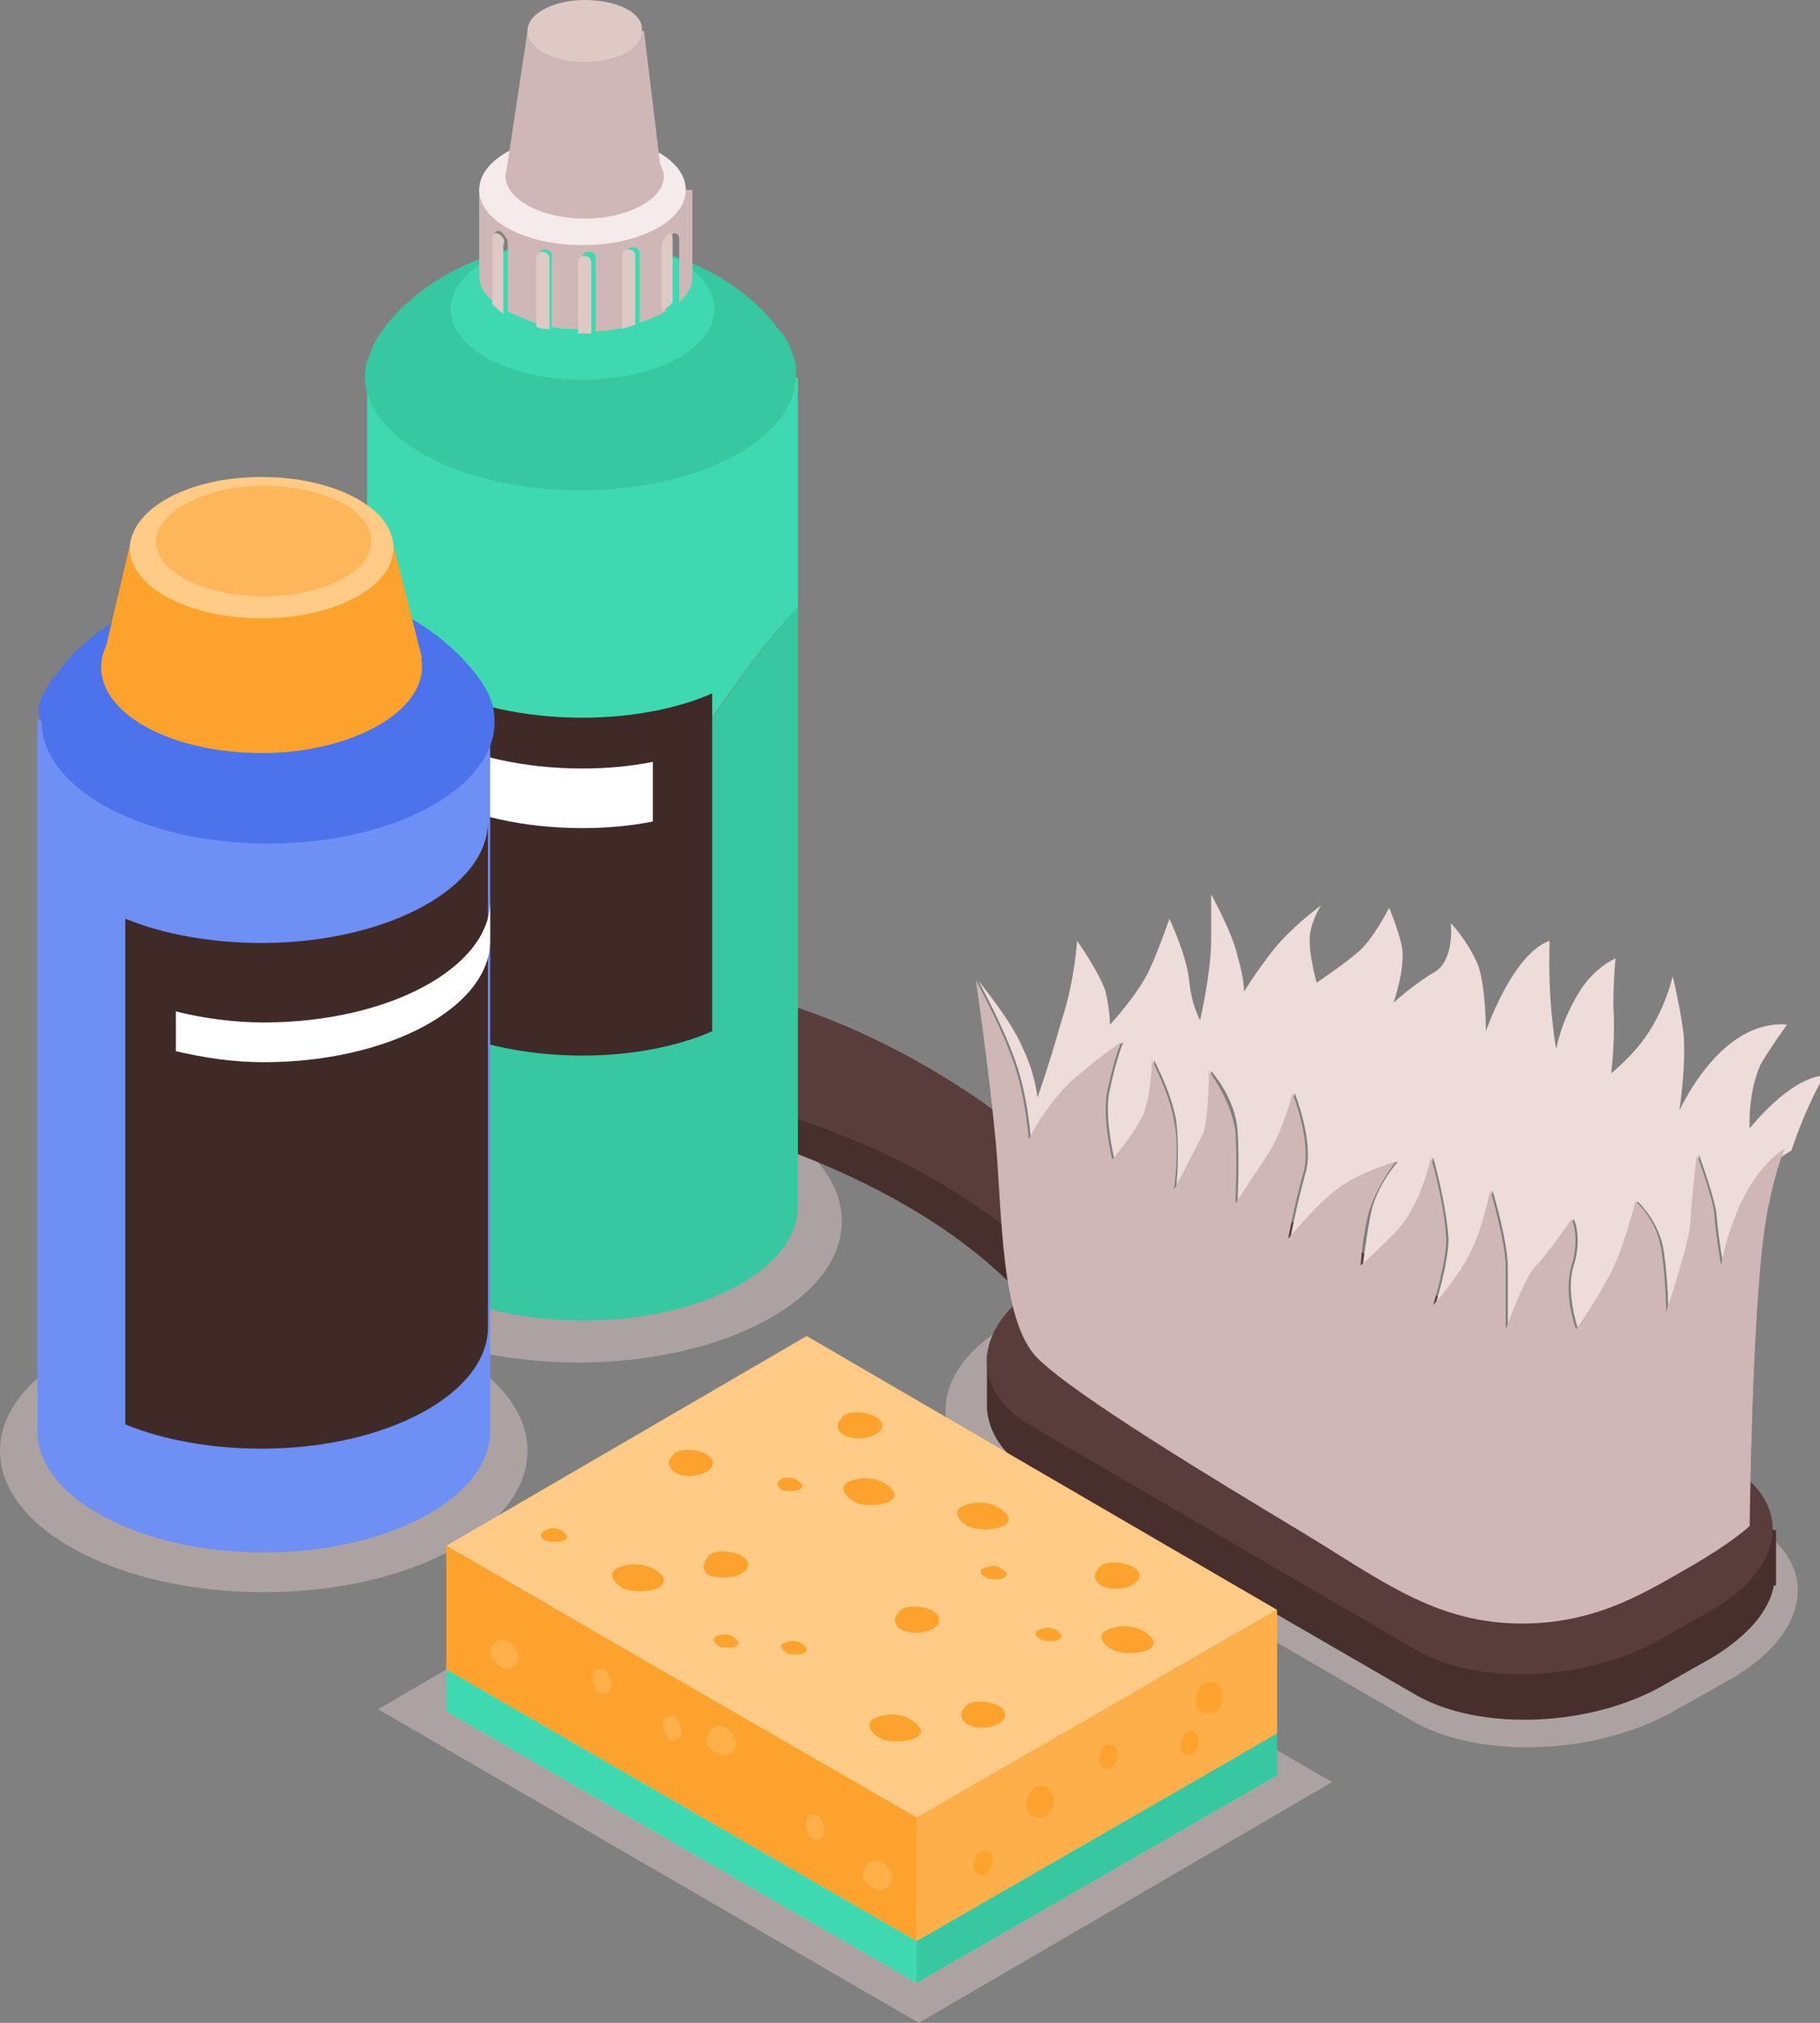 <svg width="369" height="410" viewBox="0 0 369 410" fill="none" xmlns="http://www.w3.org/2000/svg">
<rect x="0" y="0" width="369" height="410" fill="#808080" stroke="none"/>
<g clip-path="url(#clip0)">
<path opacity="0.5" d="M76.652 346.441L186.282 410L270.065 361.212L160.435 297.653L76.652 346.441Z" fill="#D8C4C3"/>
<path opacity="0.5" d="M117.207 276.168C146.742 276.168 170.685 263.342 170.685 247.521C170.685 231.7 146.742 218.875 117.207 218.875C87.671 218.875 63.728 231.7 63.728 247.521C63.728 263.342 87.671 276.168 117.207 276.168Z" fill="#D8C4C3"/>
<path opacity="0.5" d="M53.478 322.718C83.013 322.718 106.957 309.893 106.957 294.072C106.957 278.251 83.013 265.426 53.478 265.426C23.943 265.426 0 278.251 0 294.072C0 309.893 23.943 322.718 53.478 322.718Z" fill="#D8C4C3"/>
<path opacity="0.5" d="M200.989 299.443L286.109 348.679C299.924 356.736 323.989 355.84 340.033 346.441L351.174 340.174C367.218 330.775 369 316.899 355.185 308.843L270.065 259.607C256.25 251.55 232.185 252.445 216.141 261.845L205 268.111C188.957 277.063 187.174 291.386 200.989 299.443Z" fill="#D8C4C3"/>
<path d="M115.424 200.971C112.305 204.104 112.305 207.685 115.424 210.818C122.109 218.428 141.272 217.98 172.022 230.513C209.011 245.731 220.152 264.53 222.826 269.454L215.696 274.825C215.696 274.825 207.229 252.445 164.446 234.989C133.696 222.456 114.979 222.904 107.848 215.294C102.946 209.923 105.62 204.104 115.424 200.971Z" fill="#472F2E"/>
<path d="M172.022 230.513C141.272 217.98 122.555 218.428 115.424 210.819C112.305 207.685 112.305 204.105 115.424 200.971C119.881 199.629 125.229 198.733 132.359 198.733C146.174 198.733 170.685 204.105 197.87 222.456C216.142 234.989 235.75 259.607 235.75 259.607L222.381 269.454C220.153 264.978 209.011 246.179 172.022 230.513Z" fill="#593D3D"/>
<path d="M200.098 285.568V274.378L204.555 275.273C206.337 273.035 209.011 270.797 212.577 269.006L222.827 263.188C237.533 254.683 259.816 253.788 272.74 260.95L351.174 306.605C352.511 307.5 353.848 308.395 355.185 309.29L360.087 310.185V321.375H359.642C358.75 326.299 354.74 331.223 347.609 335.699L337.359 341.517C322.653 350.022 300.37 350.917 287.446 343.755L208.566 298.1C203.218 294.52 200.544 290.491 200.098 285.568Z" fill="#472F2E"/>
<path d="M208.566 288.701L287 334.356C299.924 341.965 322.207 340.623 336.913 332.118L347.163 326.3C361.87 317.795 363.653 304.815 350.729 297.206L272.294 251.551C259.37 243.941 237.087 245.284 222.381 253.789L212.131 259.607C197.424 268.112 196.087 281.092 208.566 288.701Z" fill="#593D3D"/>
<path d="M349.392 256.474C349.392 256.474 348.5 251.55 348.055 246.627C348.055 243.941 344.49 234.094 344.49 234.094C344.49 234.094 343.598 240.36 343.153 247.97C342.707 252.893 338.25 265.873 338.25 265.873C338.25 265.873 338.25 260.055 337.359 253.788C336.468 247.522 332.011 243.494 332.011 243.494C332.011 243.494 329.337 253.341 326.663 258.712C323.544 264.531 319.979 269.454 319.979 269.454C319.979 269.454 317.305 261.845 319.087 256.474C320.87 250.655 319.087 247.074 319.087 247.074C319.087 247.074 314.185 254.236 311.511 256.921C308.837 259.607 305.718 269.454 305.718 269.454C305.718 269.454 305.718 261.845 305.718 256.921C305.718 251.55 302.598 241.256 302.598 241.256C302.598 241.256 301.261 248.417 299.033 252.893C296.359 258.712 291.011 264.531 291.011 264.531C291.011 264.531 293.685 256.026 293.685 251.103C293.24 243.941 290.566 234.542 290.566 234.542C290.566 234.542 289.229 241.703 285.218 247.522C282.99 250.655 276.305 256.474 276.305 256.474C276.305 256.474 277.196 249.312 278.087 245.284C279.424 239.913 283.435 235.437 283.435 235.437C283.435 235.437 275.859 237.675 271.848 240.808C268.283 243.494 261.598 251.103 261.598 251.103C261.598 251.103 262.935 243.941 264.718 237.675C266.5 231.408 262.49 221.561 262.49 221.561C262.49 221.561 260.707 229.17 257.142 234.542C253.576 239.913 250.903 243.941 250.903 243.941C250.903 243.941 251.348 234.542 250.903 229.17C250.457 222.456 245.555 217.085 245.555 217.085C245.555 217.085 245.109 227.38 244.218 230.066C242.881 232.751 238.424 241.256 238.424 241.256C238.424 241.256 239.316 233.199 238.424 226.932C237.533 221.561 233.968 214.847 233.968 214.847C233.968 214.847 234.413 221.561 232.185 226.037C230.403 230.513 225.946 234.989 225.946 234.989C225.946 234.989 223.718 226.037 225.055 220.666C226.392 214.4 227.729 211.266 227.729 211.266C227.729 211.266 223.718 213.504 217.924 218.876C211.685 224.247 209.011 230.961 209.011 230.961C209.011 230.961 208.566 224.247 206.783 217.98C204.555 209.924 198.316 198.734 198.316 198.734C198.316 198.734 205 206.79 207.229 212.162C209.903 217.533 210.348 222.456 210.348 222.456C210.348 222.456 213.022 214.847 215.25 206.79C217.924 198.734 218.37 190.677 218.37 190.677C218.37 190.677 222.826 196.943 224.163 200.972C225.055 205 225.055 207.686 225.055 207.686C225.055 207.686 230.848 201.419 233.076 196.496C235.305 191.572 237.087 186.201 237.087 186.201C237.087 186.201 240.653 193.81 241.098 198.734C241.544 203.657 243.326 206.79 243.326 206.79C243.326 206.79 245.555 196.943 245.555 190.677C245.555 184.411 245.555 181.277 245.555 181.277C245.555 181.277 250.011 189.334 250.903 193.81C252.24 198.286 252.24 200.972 252.24 200.972C252.24 200.972 255.805 195.153 259.37 191.125C262.935 187.096 267.837 183.515 267.837 183.515C267.837 183.515 266.055 186.201 265.609 189.334C265.163 192.915 266.946 199.181 266.946 199.181C266.946 199.181 272.294 195.6 275.413 192.915C278.533 190.229 281.653 183.963 281.653 183.963C281.653 183.963 283.881 189.334 284.326 192.467C284.772 196.943 282.544 203.21 282.544 203.21C282.544 203.21 287 199.181 291.011 196.943C295.022 194.258 294.131 187.096 294.131 187.096C294.131 187.096 297.25 190.229 299.479 195.153C301.261 199.181 301.261 209.028 301.261 209.028C301.261 209.028 306.609 193.362 314.185 190.677C313.739 203.657 315.522 212.609 315.522 212.609C315.522 212.609 316.413 207.238 319.979 201.419C323.098 196.048 327.555 194.258 327.555 194.258C327.555 194.258 327.109 198.286 327.109 204.105C327.555 210.371 326.663 217.533 326.663 217.533C326.663 217.533 331.12 213.952 333.794 209.924C337.805 204.105 339.142 197.838 339.142 197.838C339.142 197.838 340.924 205.448 341.37 209.924C341.816 216.638 340.479 225.142 340.479 225.142C340.479 225.142 344.49 216.19 351.174 211.266C356.968 206.79 362.316 207.686 362.316 207.686C362.316 207.686 358.75 212.609 356.968 215.742C354.294 221.561 354.739 228.723 354.739 228.723C354.739 228.723 362.761 218.428 369.892 217.98C369.892 217.98 366.326 223.799 363.207 233.199C352.066 239.465 349.392 256.474 349.392 256.474Z" fill="#EDDCDA"/>
<path d="M354.74 309.29C354.74 309.29 351.62 312.423 342.261 317.795C332.903 323.166 322.207 329.88 305.718 328.985C289.674 328.089 278.979 319.585 263.381 310.185C247.783 300.786 217.924 282.882 210.348 275.273C202.772 267.664 203.218 245.731 201.881 231.408C200.544 217.085 197.87 198.733 197.87 198.733C197.87 198.733 204.109 209.923 206.337 217.98C208.12 224.246 208.566 230.96 208.566 230.96C208.566 230.96 211.685 224.247 217.479 218.875C223.718 213.504 227.283 211.266 227.283 211.266C227.283 211.266 225.946 214.399 224.609 220.666C223.272 226.037 225.5 234.989 225.5 234.989C225.5 234.989 229.511 230.513 231.74 226.037C233.522 221.561 233.522 214.847 233.522 214.847C233.522 214.847 237.087 221.561 237.979 226.932C239.316 232.751 237.979 241.255 237.979 241.255C237.979 241.255 242.435 232.751 243.772 230.065C245.109 227.38 245.109 217.085 245.109 217.085C245.109 217.085 249.566 222.904 250.457 229.17C250.903 234.989 250.457 243.941 250.457 243.941C250.457 243.941 253.131 239.912 256.696 234.541C260.261 229.17 262.044 221.561 262.044 221.561C262.044 221.561 266.055 231.408 264.272 237.674C262.49 243.941 261.153 251.102 261.153 251.102C261.153 251.102 267.392 243.493 271.403 240.808C275.414 237.674 282.99 235.436 282.99 235.436C282.99 235.436 279.424 239.912 277.642 245.284C276.305 249.76 275.859 256.474 275.859 256.474C275.859 256.474 282.544 250.655 284.772 247.522C288.783 241.703 290.12 234.541 290.12 234.541C290.12 234.541 292.794 243.493 293.24 251.102C293.24 256.026 290.566 264.53 290.566 264.53C290.566 264.53 295.914 258.712 298.587 252.893C300.816 247.969 302.153 241.255 302.153 241.255C302.153 241.255 305.272 251.55 305.272 256.921C305.272 262.292 305.272 269.454 305.272 269.454C305.272 269.454 308.837 259.607 311.066 256.921C313.74 254.236 318.642 247.074 318.642 247.074C318.642 247.074 320.424 250.655 318.642 256.474C316.859 262.292 319.533 269.454 319.533 269.454C319.533 269.454 323.098 264.53 326.218 258.712C329.337 252.893 331.566 243.493 331.566 243.493C331.566 243.493 336.022 247.074 336.914 253.788C337.805 260.054 337.805 265.873 337.805 265.873C337.805 265.873 342.261 252.893 342.707 247.969C343.153 240.36 344.044 234.094 344.044 234.094C344.044 234.094 347.609 243.493 347.609 246.626C348.055 251.55 348.946 256.474 348.946 256.474C348.946 256.474 351.62 239.465 361.87 232.751C360.087 237.227 358.75 242.598 357.859 248.417C355.185 266.321 354.74 309.29 354.74 309.29Z" fill="#CEB7B6"/>
<path d="M90.468 313.319L185.837 368.373L258.924 326.299L163.555 270.797L90.468 313.319Z" fill="#FFCB87"/>
<path d="M90.468 346.889L185.837 401.943L258.924 359.869L163.555 304.367L90.468 346.889Z" fill="#FFCB87"/>
<path d="M185.837 368.373L258.924 326.299V351.364L185.837 393.439V368.373Z" fill="#FFAF49"/>
<path d="M185.837 368.373V393.439L90.468 338.384V313.319L185.837 368.373Z" fill="#FDA32D"/>
<path d="M185.837 393.439L258.924 351.365V359.869L185.837 401.943V393.439Z" fill="#37C7A1"/>
<path d="M185.837 401.944L90.468 346.889V338.385L185.837 393.439V401.944Z" fill="#3ED9B0"/>
<path d="M197.424 350.022C199.207 350.47 202.772 350.022 203.663 348.232C205 345.098 196.978 343.756 195.642 345.994C193.859 347.784 195.642 349.574 197.424 350.022Z" fill="#FDA32D"/>
<path d="M138.152 298.995C139.935 299.443 143.5 298.995 144.391 297.205C145.728 294.072 137.707 292.729 136.37 294.967C134.587 296.757 136.37 298.548 138.152 298.995Z" fill="#FDA32D"/>
<path d="M224.609 321.823C226.392 322.27 229.957 321.823 230.848 320.032C232.185 316.899 224.163 315.556 222.826 317.794C221.044 319.585 222.381 321.375 224.609 321.823Z" fill="#FDA32D"/>
<path d="M211.685 332.566C212.576 332.566 214.805 333.013 215.25 331.67C215.25 331.223 213.468 328.985 210.794 330.328C209.011 330.775 210.348 332.118 211.685 332.566Z" fill="#FDA32D"/>
<path d="M146.174 333.908C147.065 333.908 149.294 334.356 149.739 333.013C149.739 332.566 147.957 330.328 145.283 331.67C143.946 332.118 145.283 333.461 146.174 333.908Z" fill="#FDA32D"/>
<path d="M226.837 334.803C228.62 335.251 233.522 335.251 233.968 333.013C233.968 331.67 229.957 328.089 224.609 330.327C221.489 331.67 224.609 334.356 226.837 334.803Z" fill="#FDA32D"/>
<path d="M179.598 352.708C181.381 353.155 186.283 353.155 186.728 350.917C186.728 349.574 182.718 345.994 177.37 348.232C174.696 349.574 177.37 352.26 179.598 352.708Z" fill="#FDA32D"/>
<path d="M145.283 319.585C147.065 320.033 150.63 319.585 151.522 317.795C152.859 314.661 144.837 313.319 143.5 315.557C141.717 317.795 143.054 319.585 145.283 319.585Z" fill="#FDA32D"/>
<path d="M184.055 330.775C185.837 331.223 189.402 330.775 190.294 328.985C191.631 325.851 183.609 324.509 182.272 326.747C180.489 328.537 181.826 330.327 184.055 330.775Z" fill="#FDA32D"/>
<path d="M172.468 291.386C174.25 291.834 177.816 291.386 178.707 289.596C180.044 286.463 172.022 285.12 170.685 287.358C168.903 289.148 170.239 290.939 172.468 291.386Z" fill="#FDA32D"/>
<path d="M159.098 302.129C159.989 302.129 162.218 302.576 162.663 301.233C162.663 300.786 160.881 298.548 158.207 299.891C156.87 300.786 158.207 302.129 159.098 302.129Z" fill="#FDA32D"/>
<path d="M159.989 335.251C160.881 335.251 163.109 335.699 163.555 334.356C163.555 333.908 161.772 331.67 159.098 333.013C157.316 333.461 159.098 334.804 159.989 335.251Z" fill="#FDA32D"/>
<path d="M200.544 320.032C201.435 320.032 203.663 320.48 204.109 319.137C204.109 318.69 202.326 316.452 199.653 317.794C197.87 318.242 199.207 319.585 200.544 320.032Z" fill="#FDA32D"/>
<path d="M111.413 312.423C112.305 312.423 114.533 312.871 114.979 311.528C114.979 311.081 113.196 308.843 110.522 310.185C108.739 311.081 110.076 312.423 111.413 312.423Z" fill="#FDA32D"/>
<path d="M174.25 304.814C176.033 305.262 180.935 305.262 181.381 303.024C181.381 301.681 177.37 298.1 172.022 300.338C169.348 301.681 172.468 304.367 174.25 304.814Z" fill="#FDA32D"/>
<path d="M197.424 309.738C199.207 310.185 204.109 310.185 204.555 307.947C204.555 306.605 200.544 303.024 195.196 305.262C192.522 306.605 195.196 309.29 197.424 309.738Z" fill="#FDA32D"/>
<path d="M127.457 322.27C129.24 322.718 134.142 322.718 134.587 320.48C135.033 319.137 130.576 315.557 125.229 317.795C122.555 319.137 125.229 321.823 127.457 322.27Z" fill="#FDA32D"/>
<path d="M200.544 379.116C199.652 380.906 197.424 380.011 197.424 378.221C197.424 376.878 198.315 374.64 199.652 375.088C201.435 375.088 201.881 377.773 200.544 379.116Z" fill="#FDA32D"/>
<path d="M225.946 357.631C225.054 358.974 222.826 358.526 222.826 356.736C222.826 355.393 223.717 353.155 225.054 353.603C226.837 353.603 226.837 355.841 225.946 357.631Z" fill="#FDA32D"/>
<path d="M242.435 354.945C241.544 356.288 239.315 355.84 239.315 354.05C239.315 352.707 240.207 350.469 241.544 350.917C243.326 350.917 243.326 353.602 242.435 354.945Z" fill="#FDA32D"/>
<path d="M135.033 351.812C135.924 353.603 138.152 352.707 138.152 350.917C138.152 349.574 137.261 347.336 135.924 347.784C134.142 347.784 134.142 350.022 135.033 351.812Z" fill="#FFB049"/>
<path d="M120.772 342.412C121.663 344.203 123.891 343.308 123.891 341.517C123.891 340.174 123 337.936 121.663 338.384C119.88 338.384 119.88 340.622 120.772 342.412Z" fill="#FFB049"/>
<path d="M164 371.954C164.892 373.745 167.12 372.85 167.12 371.059C167.12 369.716 166.229 367.478 164.892 367.926C163.109 367.926 163.109 370.164 164 371.954Z" fill="#FFB049"/>
<path d="M145.729 355.393C147.511 356.288 149.294 354.945 149.294 353.155C149.294 351.812 146.174 347.784 143.946 350.917C142.163 352.707 143.946 354.945 145.729 355.393Z" fill="#FFB049"/>
<path d="M101.609 337.936C103.392 338.832 105.174 337.489 105.174 335.698C105.174 334.356 102.055 330.327 99.826 333.46C98.489 334.803 100.272 337.041 101.609 337.936Z" fill="#FFB049"/>
<path d="M177.37 382.696C179.152 383.591 180.935 382.249 180.935 380.458C180.935 379.115 177.815 375.087 175.587 378.22C173.805 380.011 175.587 382.249 177.37 382.696Z" fill="#FFB049"/>
<path d="M213.468 363.897C213.022 362.107 211.239 361.211 209.457 362.554C208.12 363.449 206.783 368.373 210.794 368.373C213.022 368.373 213.913 365.687 213.468 363.897Z" fill="#FDA32D"/>
<path d="M247.783 342.86C247.337 341.07 245.555 340.174 243.772 341.517C242.435 342.412 241.098 347.336 245.109 347.336C247.337 347.336 248.228 344.65 247.783 342.86Z" fill="#FDA32D"/>
<path d="M161.772 123.09V76.54H74.424V182.62C120.772 203.21 134.587 151.288 161.772 123.09Z" fill="#3ED9B0"/>
<path d="M118.098 267.664C142.163 267.664 161.772 257.369 161.772 244.388V123.089C134.587 151.736 120.326 203.657 74.424 182.62V244.388C74.424 256.921 94.032 267.664 118.098 267.664Z" fill="#37C7A1"/>
<path d="M144.391 140.546C137.261 143.679 127.902 145.47 118.098 145.47C94.032 145.47 74.424 135.175 74.424 122.195V190.677C74.424 203.657 94.032 213.952 118.098 213.952C127.902 213.952 137.261 212.162 144.391 209.029V140.546Z" fill="#3F2A28"/>
<path d="M132.359 154.422C127.902 155.317 123 155.764 118.098 155.764C94.032 155.764 74.424 145.47 74.424 132.489V144.574C74.424 157.555 94.032 167.85 118.098 167.85C123 167.85 127.902 167.402 132.359 166.507V154.422Z" fill="white"/>
<path d="M159.989 69.826C159.989 69.826 159.543 68.93 158.652 67.588C158.206 67.14 158.206 67.14 157.761 66.692C154.641 62.216 147.065 54.607 132.359 50.579C127.456 49.236 124.337 50.579 122.554 53.264C120.772 53.264 119.435 52.817 117.652 52.817C115.869 52.817 114.087 52.817 112.75 53.264C111.413 50.579 108.293 49.236 102.946 50.579C82 56.398 75.761 69.826 75.761 69.826C74.87 72.064 73.978 73.854 73.978 76.092C73.978 89.072 93.587 99.367 117.652 99.367C141.717 99.367 161.326 89.072 161.326 76.092C161.772 74.302 160.88 72.064 159.989 69.826Z" fill="#37C7A1"/>
<path d="M118.098 48.341C103.391 48.341 91.359 54.607 91.359 62.664C91.359 70.721 103.391 76.987 118.098 76.987C132.804 76.987 144.837 70.721 144.837 62.664C144.837 54.607 132.804 48.341 118.098 48.341Z" fill="#3ED9B0"/>
<path d="M97.152 38.494V55.95C97.152 58.188 98.489 59.979 100.272 61.321V47.894C100.272 46.998 100.717 46.551 101.609 46.998C102.054 47.446 102.945 48.341 102.945 49.236V63.112C104.728 64.007 106.956 64.902 109.185 65.797V51.922C109.185 51.027 109.63 50.579 110.522 50.579C111.413 50.579 111.859 51.027 111.859 51.922V66.245C113.641 66.693 115.869 66.693 118.098 66.693V52.369C118.098 51.474 118.543 51.027 119.435 51.027C120.326 51.027 120.772 51.474 120.772 52.369V67.14C123 67.14 125.228 66.693 127.011 66.245V51.474C127.011 50.579 127.456 50.132 128.348 50.132C129.239 50.132 129.685 50.579 129.685 51.474V65.35C131.467 64.902 133.25 64.007 135.032 63.112V49.684C135.032 48.789 135.478 47.894 136.369 47.446C136.815 46.998 137.706 47.446 137.706 48.341V61.321C139.489 59.531 140.38 58.188 140.38 55.95V38.494H97.152Z" fill="#CEB7B6"/>
<path d="M118.543 51.922C117.652 51.922 117.206 52.37 117.206 53.265V67.588C117.652 67.588 117.652 67.588 118.098 67.588C118.989 67.588 119.435 67.588 119.88 67.588V53.712C119.88 52.37 119.435 51.922 118.543 51.922Z" fill="#DEC9C5"/>
<path d="M110.076 51.027C109.185 51.027 108.739 51.474 108.739 52.37V66.245C109.63 66.693 110.522 66.693 111.413 66.693V52.37C111.413 51.474 110.522 51.027 110.076 51.027Z" fill="#DEC9C5"/>
<path d="M127.456 50.579C126.565 50.579 126.119 51.026 126.119 51.922V66.692C127.011 66.245 127.902 66.245 128.793 65.797V51.922C128.793 51.026 128.348 50.579 127.456 50.579Z" fill="#DEC9C5"/>
<path d="M135.478 47.446C135.033 47.893 134.141 48.788 134.141 49.684V63.112C135.033 62.664 135.924 61.769 136.37 61.321V48.341C136.37 47.446 135.924 46.998 135.478 47.446Z" fill="#DEC9C5"/>
<path d="M101.163 47.446C100.717 46.998 99.826 47.446 99.826 48.341V61.769C100.717 62.216 101.163 63.111 102.054 63.559V49.684C102.5 48.788 102.054 47.893 101.163 47.446Z" fill="#DEC9C5"/>
<path d="M118.098 27.304C106.511 27.304 97.152 32.227 97.152 38.494C97.152 44.76 106.511 49.684 118.098 49.684C129.685 49.684 139.043 44.76 139.043 38.494C139.043 32.227 129.685 27.304 118.098 27.304Z" fill="#F4EBEA"/>
<path d="M118.097 27.304C109.63 27.304 102.5 31.332 102.5 35.808C102.5 40.284 109.63 44.312 118.543 44.312C127.456 44.312 134.587 40.284 134.587 35.808C134.587 31.332 127.011 27.304 118.097 27.304Z" fill="#CEB7B6"/>
<path d="M130.576 6.266L134.141 35.808H102.5L106.956 6.266H130.576Z" fill="#CEB7B6"/>
<path d="M118.543 0C112.304 0 106.956 2.686 106.956 6.266C106.956 9.847 112.304 12.533 118.543 12.533C125.228 12.533 130.13 9.847 130.13 6.266C130.576 2.686 125.228 0 118.543 0Z" fill="#DEC9C5"/>
<path d="M99.38 145.917V290.044C99.38 303.472 78.88 314.662 53.478 314.662C28.076 314.662 7.576 303.472 7.576 290.044V145.917H99.38Z" fill="#6E8FF4"/>
<path d="M25.402 186.201C32.978 189.335 42.782 191.125 53.032 191.125C78.435 191.125 98.935 179.935 98.935 166.507V269.007C98.935 282.435 78.435 293.625 53.032 293.625C42.782 293.625 32.978 291.835 25.402 288.701V186.201V186.201Z" fill="#3F2A28"/>
<path d="M35.652 205C41 206.343 47.239 207.238 53.478 207.238C78.88 207.238 99.38 196.048 99.38 182.62V190.677C99.38 204.105 78.88 215.295 53.478 215.295C47.239 215.295 41.446 214.4 35.652 213.057V205Z" fill="white"/>
<path d="M9.359 139.651C9.359 139.651 9.804 138.756 10.696 137.413C11.141 136.965 11.141 136.965 11.587 136.518C14.707 132.042 22.728 123.537 38.326 119.509C43.674 118.166 46.793 119.509 48.576 122.194C50.359 122.194 52.141 121.747 53.924 121.747C55.706 121.747 57.489 121.747 59.272 122.194C61.054 119.509 64.174 117.718 69.522 119.509C91.359 125.775 98.489 139.651 98.489 139.651C99.826 141.889 100.272 144.127 100.272 146.365C100.272 159.793 79.772 170.983 54.37 170.983C28.967 170.983 8.467 159.793 8.467 146.365C7.13 144.127 8.022 141.889 9.359 139.651Z" fill="#4C73EB"/>
<path d="M79.772 110.557L85.565 133.384H20.945L26.739 108.766L79.772 110.557Z" fill="#FDA32D"/>
<path d="M53.032 117.718C70.859 117.718 85.565 125.327 85.565 135.175C85.565 144.574 70.859 152.631 53.032 152.631C35.206 152.631 20.5 145.022 20.5 135.175C20.5 125.775 35.206 117.718 53.032 117.718Z" fill="#FDA32D"/>
<path d="M53.032 96.681C67.739 96.681 79.771 102.948 79.771 111.005C79.771 119.061 67.739 125.328 53.032 125.328C38.326 125.328 26.293 119.061 26.293 111.005C26.739 102.948 38.326 96.681 53.032 96.681Z" fill="#FFCB87"/>
<path opacity="0.5" d="M53.478 98.471C65.511 98.471 75.315 103.395 75.315 109.661C75.315 115.928 65.511 120.851 53.478 120.851C41.446 120.851 31.641 115.928 31.641 109.661C31.641 103.843 41.446 98.471 53.478 98.471Z" fill="#FDA32D"/>
</g>
<defs>
<clipPath id="clip0">
<rect width="369" height="410" fill="white"/>
</clipPath>
</defs>
</svg>
